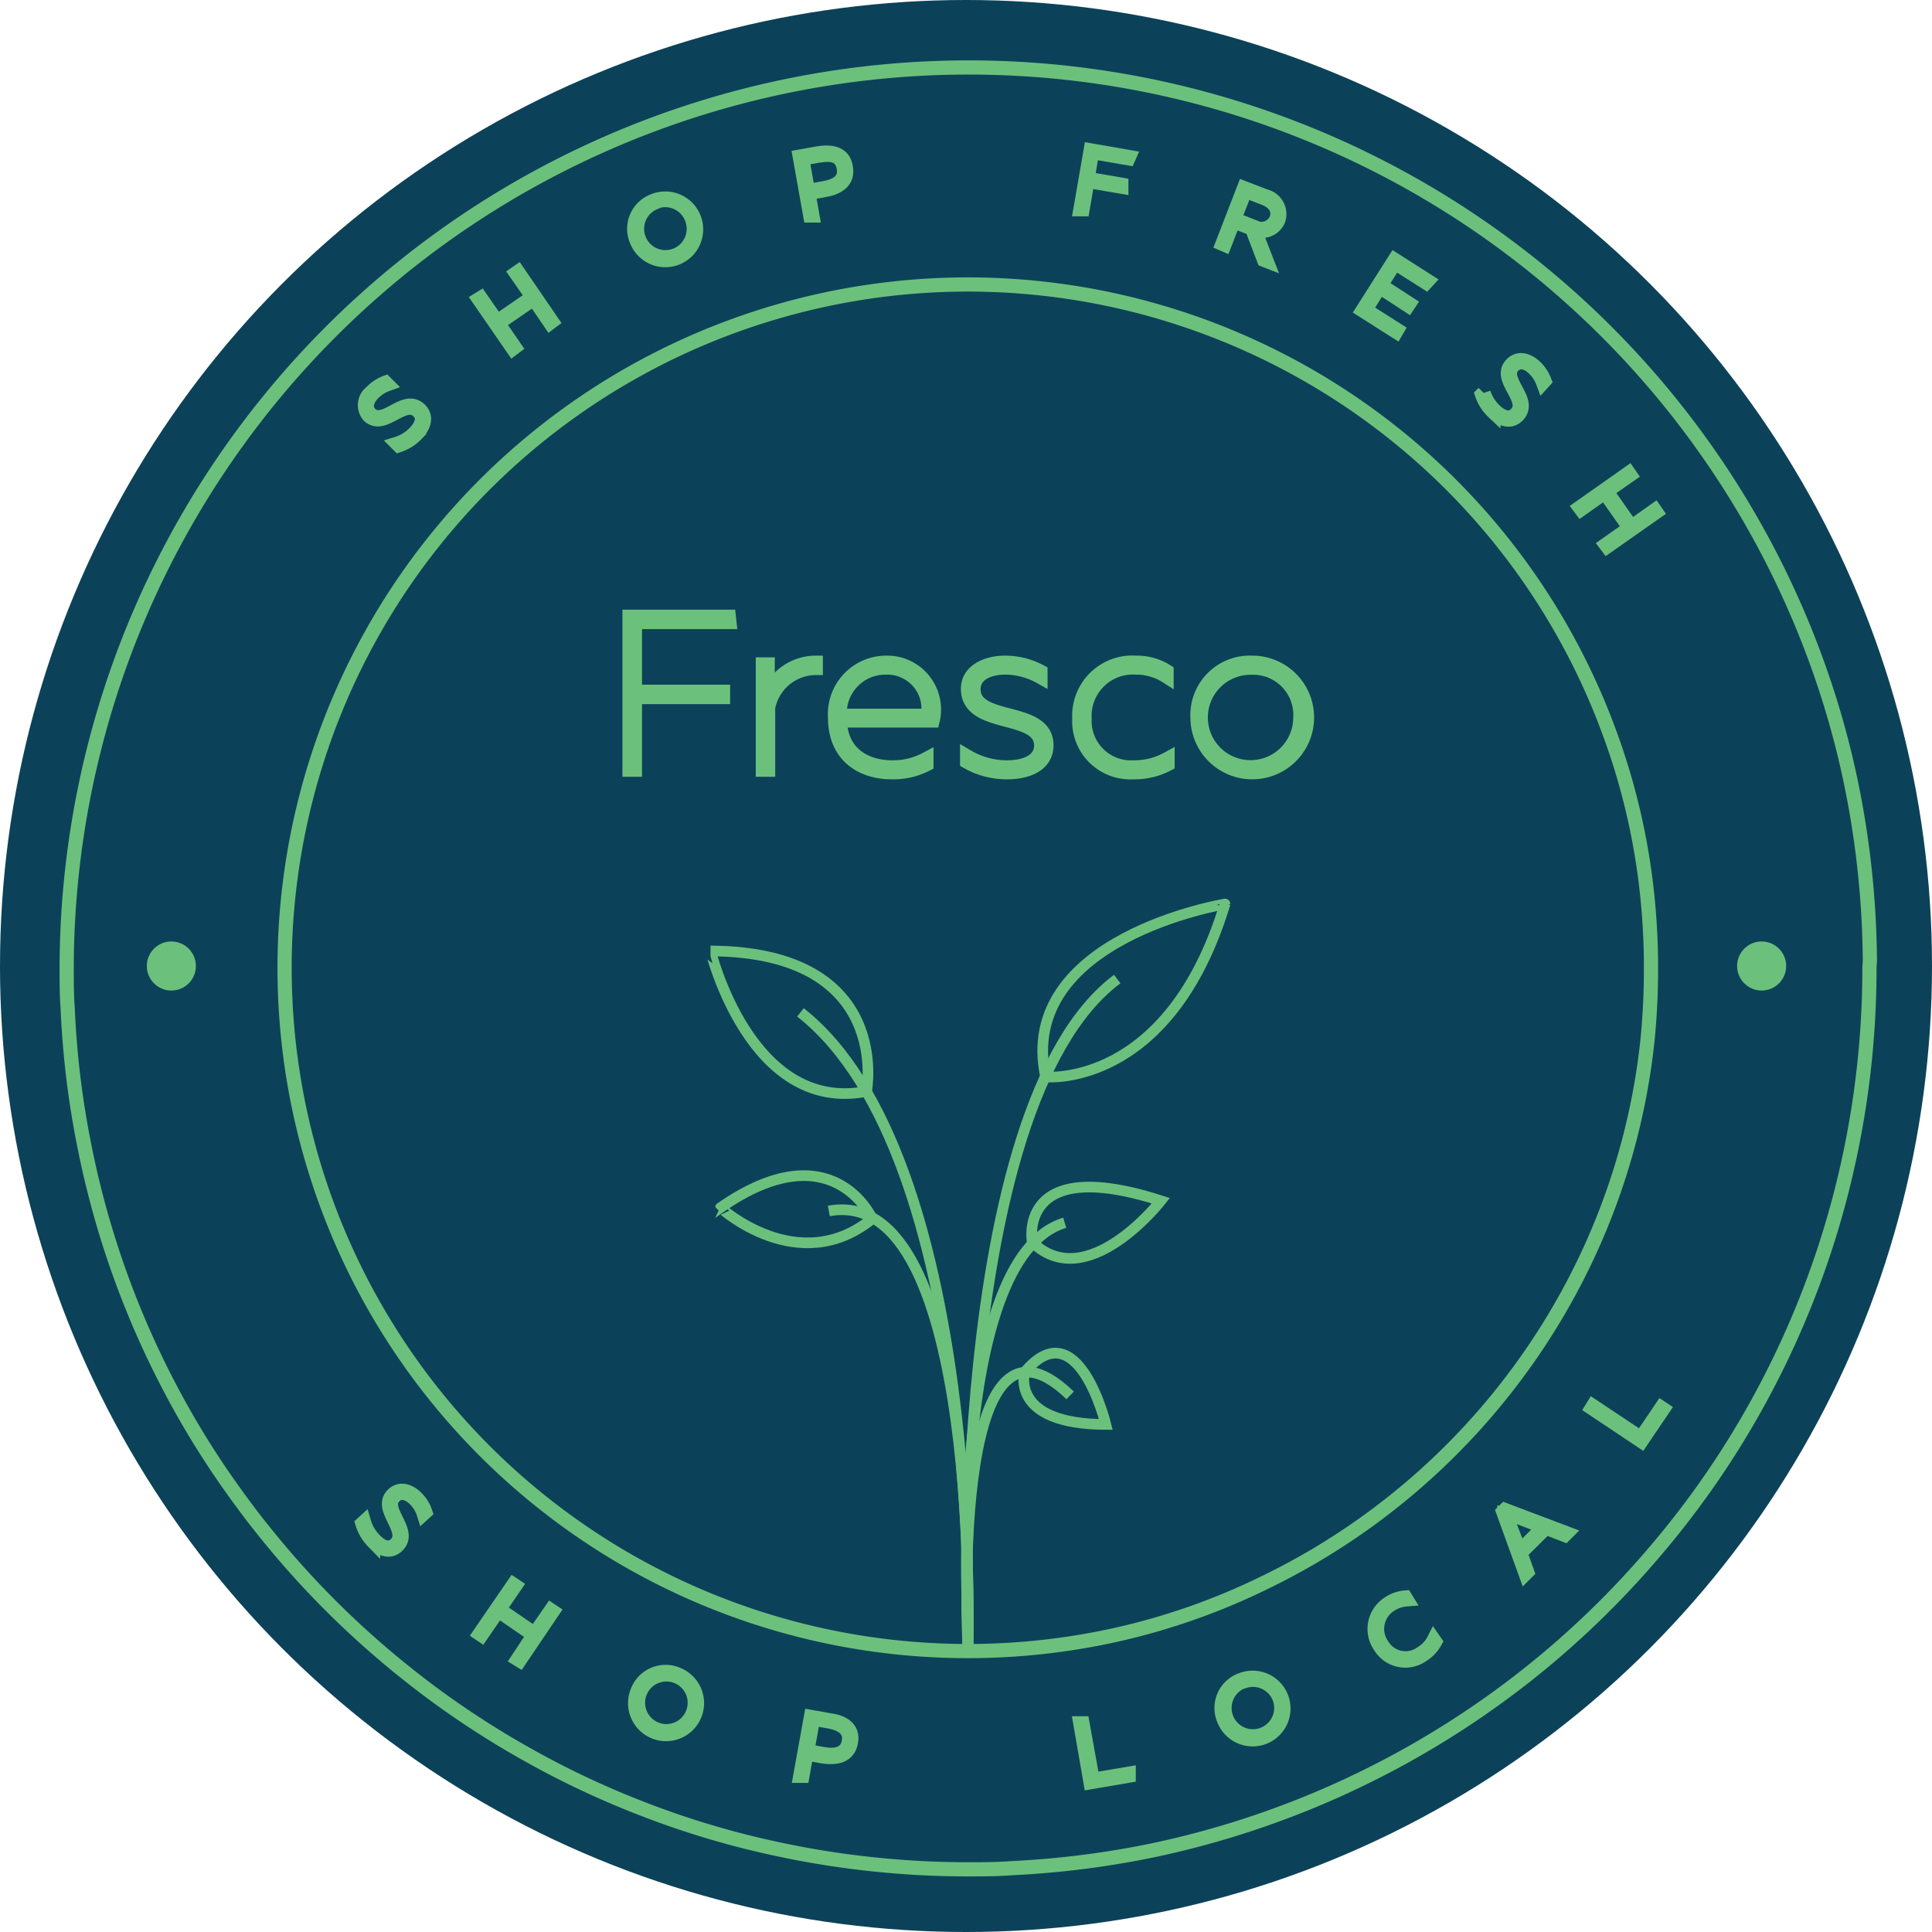 <svg id="Layer_1" data-name="Layer 1" xmlns="http://www.w3.org/2000/svg" viewBox="0 0 136.2 136.2"><defs><style>.cls-1{fill:#0c4259;}.cls-2,.cls-4{fill:none;stroke:#6bc17c;stroke-miterlimit:10;}.cls-3{fill:#6bc17c;}.cls-4{stroke-width:0.75px;}</style></defs><title>backwithst</title><circle class="cls-1" cx="68.1" cy="68.1" r="68.1"/><path class="cls-2" d="M482.79,475.59h-6.66v4.92h6.21v.37h-6.21V486h-.38V475.22h7Z" transform="translate(-431.37 -431.74)"/><path class="cls-2" d="M488.88,478.46v.37a3.44,3.44,0,0,0-3.36,2.79V486h-.37v-7.42h.34v2.27A3.61,3.61,0,0,1,488.88,478.46Z" transform="translate(-431.37 -431.74)"/><path class="cls-2" d="M493.82,478.46a3.3,3.3,0,0,1,3.3,4.07h-6.54c.06,2.35,1.82,3.31,3.7,3.31a5,5,0,0,0,2.4-.59v.37a5.08,5.08,0,0,1-2.44.56c-2.1,0-4-1.14-4-3.86A3.62,3.62,0,0,1,493.82,478.46Zm0,.34a3.22,3.22,0,0,0-3.25,3.4h6.22A2.91,2.91,0,0,0,493.83,478.8Z" transform="translate(-431.37 -431.74)"/><path class="cls-2" d="M502.21,478.46a5.26,5.26,0,0,1,2.51.63v.37a5.09,5.09,0,0,0-2.5-.66c-1.09,0-2.22.43-2.22,1.53,0,2.44,5.14,1.22,5.14,3.95,0,1.36-1.33,1.9-2.76,1.9a5.61,5.61,0,0,1-2.83-.74v-.37a5.5,5.5,0,0,0,2.81.77c1.28,0,2.41-.46,2.41-1.54,0-2.41-5.16-1.19-5.16-4C499.61,479,501,478.46,502.21,478.46Z" transform="translate(-431.37 -431.74)"/><path class="cls-2" d="M511.44,478.46a3.94,3.94,0,0,1,2.17.6v.36a3.92,3.92,0,0,0-2.14-.62,3.41,3.41,0,0,0-3.64,3.58,3.28,3.28,0,0,0,3.46,3.46,4.87,4.87,0,0,0,2.39-.6v.37a5,5,0,0,1-2.42.57,3.6,3.6,0,0,1-3.8-3.8A3.74,3.74,0,0,1,511.44,478.46Z" transform="translate(-431.37 -431.74)"/><path class="cls-2" d="M519.6,478.46a3.86,3.86,0,1,1-3.81,3.86A3.69,3.69,0,0,1,519.6,478.46Zm0,.35a3.51,3.51,0,1,0,3.44,3.51A3.33,3.33,0,0,0,519.6,478.81Z" transform="translate(-431.37 -431.74)"/><path class="cls-2" d="M563.19,499.47a64,64,0,0,0-.8-9.65,61.52,61.52,0,0,0-2.32-9.59,63.59,63.59,0,0,0-124,19.71c0,1,0,1.91.07,2.86a62.8,62.8,0,0,0,1.13,9.48,62.92,62.92,0,0,0,6,17.15,60.93,60.93,0,0,0,4.36,7.13c.86,1.22,1.77,2.42,2.72,3.58a63.32,63.32,0,0,0,7.79,8q1.71,1.47,3.51,2.82a63.52,63.52,0,0,0,7,4.53,62.11,62.11,0,0,0,8.13,3.81,61.43,61.43,0,0,0,8.87,2.68,63.71,63.71,0,0,0,9.44,1.38c1.49.11,3,.16,4.5.16,1.05,0,2.09,0,3.12-.08a64.5,64.5,0,0,0,9.8-1.23A63.78,63.78,0,0,0,539,549.84a63.5,63.5,0,0,0,9.16-8.87,62.47,62.47,0,0,0,7.11-10.3h0a63.27,63.27,0,0,0,5-11.7,63.66,63.66,0,0,0,2.89-19Z" transform="translate(-431.37 -431.74)"/><path class="cls-2" d="M547.5,505.2a47.67,47.67,0,0,1-4.19,15h0a48.4,48.4,0,0,1-22.75,23.09A47.21,47.21,0,0,1,510,547a48.17,48.17,0,1,1,35-63.14,47.08,47.08,0,0,1,2.4,10.15,48.75,48.75,0,0,1,.36,5.95A50.59,50.59,0,0,1,547.5,505.2Z" transform="translate(-431.37 -431.74)"/><circle class="cls-3" cx="124.19" cy="68.1" r="1.73"/><circle class="cls-3" cx="12.08" cy="68.1" r="1.73"/><path class="cls-2" d="M457.55,459.39a2.69,2.69,0,0,1,1-.67l.11.11a2.6,2.6,0,0,0-1,.65c-.41.43-.63,1-.18,1.45,1,.92,2.4-1.36,3.49-.31.53.52.27,1.2-.24,1.72a3.07,3.07,0,0,1-1.25.79l-.11-.11a2.89,2.89,0,0,0,1.24-.77c.48-.49.72-1.07.26-1.51-1-1-2.44,1.31-3.5.3A1.14,1.14,0,0,1,457.55,459.39Z" transform="translate(-431.37 -431.74)"/><path class="cls-2" d="M470.27,454.4l-.12.09L469,452.8l-2.51,1.73,1.16,1.69-.12.09-2.4-3.48.13-.08,1.15,1.66,2.51-1.73L467.75,451l.13-.09Z" transform="translate(-431.37 -431.74)"/><path class="cls-2" d="M477.45,445.9a2.17,2.17,0,1,1-1.19,2.82A2.1,2.1,0,0,1,477.45,445.9Zm.05.13a2,2,0,1,0,2.64,1.11A2,2,0,0,0,477.5,446Z" transform="translate(-431.37 -431.74)"/><path class="cls-2" d="M491,443.54c.18,1-.58,1.44-1.5,1.6l-1.14.21.28,1.58-.15,0-.74-4.15,1.28-.23C490,442.4,490.85,442.54,491,443.54Zm-1.93-.83-1.15.21.41,2.29,1.15-.21c.85-.15,1.53-.53,1.37-1.43S490,442.56,489.1,442.71Z" transform="translate(-431.37 -431.74)"/><path class="cls-2" d="M510.92,442.9l-2.56-.44-.32,1.89,2.38.41,0,.14-2.39-.41-.34,2-.15,0,.72-4.15,2.7.47Z" transform="translate(-431.37 -431.74)"/><path class="cls-2" d="M519.07,445l1.48.57a1.3,1.3,0,0,1,.94,1.68,1.25,1.25,0,0,1-1.7.64l.87,2.24-.18-.07-.85-2.22-1.3-.5-.64,1.65-.14-.06Zm.65,2.72a1.15,1.15,0,0,0,1.63-.53c.29-.75-.27-1.26-.85-1.48l-1.34-.52-.78,2Z" transform="translate(-431.37 -431.74)"/><path class="cls-2" d="M531.9,451.66l-2.19-1.39-1,1.58,2,1.3-.08.12-2-1.3-1,1.61,2.23,1.42-.07.12-2.36-1.5,2.26-3.56,2.32,1.48Z" transform="translate(-431.37 -431.74)"/><path class="cls-2" d="M539.58,457.59a2.69,2.69,0,0,1,.67,1l-.1.11a2.67,2.67,0,0,0-.66-1c-.43-.41-1-.62-1.45-.17-.92,1,1.37,2.39.33,3.49-.51.54-1.19.28-1.72-.23a3.07,3.07,0,0,1-.8-1.24l.11-.11a3,3,0,0,0,.78,1.24c.49.47,1.07.71,1.51.24,1-1-1.33-2.43-.32-3.49C538.42,456.91,539.1,457.14,539.58,457.59Z" transform="translate(-431.37 -431.74)"/><path class="cls-2" d="M544.67,470.26l-.09-.12,1.68-1.18-1.76-2.5-1.67,1.18-.09-.12,3.45-2.43.09.13-1.66,1.16,1.76,2.5,1.65-1.17.09.13Z" transform="translate(-431.37 -431.74)"/><path class="cls-2" d="M460.73,537.34a2.54,2.54,0,0,1,.62,1l-.11.1a2.46,2.46,0,0,0-.61-1c-.42-.42-1-.66-1.44-.23-1,.93,1.28,2.44.19,3.5-.53.52-1.2.23-1.71-.3a3.1,3.1,0,0,1-.75-1.27l.11-.1a3,3,0,0,0,.74,1.26c.47.49,1,.76,1.5.31,1-1-1.24-2.49-.19-3.51C459.59,536.61,460.27,536.87,460.73,537.34Z" transform="translate(-431.37 -431.74)"/><path class="cls-2" d="M468,548.79l-.13-.08L469,547l-2.51-1.72L465.31,547l-.12-.08,2.38-3.47.12.08-1.14,1.67,2.51,1.72,1.15-1.66.12.08Z" transform="translate(-431.37 -431.74)"/><path class="cls-2" d="M479.13,549.78A2.18,2.18,0,1,1,476.3,551,2.12,2.12,0,0,1,479.13,549.78Zm-.05.14a2,2,0,1,0,1.11,2.64A2,2,0,0,0,479.08,549.92Z" transform="translate(-431.37 -431.74)"/><path class="cls-2" d="M491.36,554.56c-.18,1-1.05,1.14-2,1l-1.14-.21-.28,1.58-.15,0,.75-4.15,1.29.23C490.78,553.13,491.54,553.56,491.36,554.56Zm-1.52-1.46-1.15-.2-.41,2.29,1.14.21c.85.15,1.63,0,1.79-.87S490.69,553.26,489.84,553.1Z" transform="translate(-431.37 -431.74)"/><path class="cls-2" d="M508.4,557.21l2.54-.43,0,.14-2.69.46-.72-4.15.15,0Z" transform="translate(-431.37 -431.74)"/><path class="cls-2" d="M518.9,550.16a2.17,2.17,0,1,1-1.25,2.8A2.1,2.1,0,0,1,518.9,550.16Zm.05.13a2,2,0,1,0,2.62,1.16A2,2,0,0,0,519,550.29Z" transform="translate(-431.37 -431.74)"/><path class="cls-2" d="M529.29,544.76a2.38,2.38,0,0,1,1.15-.4l.08.13a2.43,2.43,0,0,0-1.14.39,2,2,0,0,0-.56,2.85,1.92,1.92,0,0,0,2.79.53,2.27,2.27,0,0,0,.84-.91l.09.13a2.52,2.52,0,0,1-.87.92,2.07,2.07,0,0,1-3-.59A2.13,2.13,0,0,1,529.29,544.76Z" transform="translate(-431.37 -431.74)"/><path class="cls-2" d="M537.34,538.31l.12-.12,4.34,1.64-.12.12-1.33-.51-1.8,1.78.48,1.34-.11.11Zm2.87,1.07-2.61-1-.1,0a.3.3,0,0,1,0,.1l1,2.62Z" transform="translate(-431.37 -431.74)"/><path class="cls-2" d="M547.05,533.12l1.44-2.13.12.08-1.53,2.26L543.59,531l.08-.13Z" transform="translate(-431.37 -431.74)"/><path class="cls-4" d="M499.61,548.11s-1.52-38.34,10.52-47.35" transform="translate(-431.37 -431.74)"/><path class="cls-4" d="M499.61,548.11s1.07-34.88-11.81-45" transform="translate(-431.37 -431.74)"/><path class="cls-4" d="M499.61,546.82s-1.55-26.36,6.82-28.88" transform="translate(-431.37 -431.74)"/><path class="cls-4" d="M499.61,548.11s1-33-9.81-31" transform="translate(-431.37 -431.74)"/><path class="cls-4" d="M492.46,508.68s1.92-9.84-11-9.9C481.47,498.78,484.26,510.29,492.46,508.68Z" transform="translate(-431.37 -431.74)"/><path class="cls-4" d="M505.08,507.66s8.68.86,12.65-12.19C517.73,495.47,503,497.89,505.08,507.66Z" transform="translate(-431.37 -431.74)"/><path class="cls-4" d="M499.61,548.11s-1.45-26.37,7.2-18" transform="translate(-431.37 -431.74)"/><path class="cls-4" d="M503.61,528.47s-1.1,3.67,5.72,3.69C509.33,532.16,507.35,524,503.61,528.47Z" transform="translate(-431.37 -431.74)"/><path class="cls-4" d="M504.14,519.31s-1.17-6.22,9.07-2.92C513.21,516.39,508,523.06,504.14,519.31Z" transform="translate(-431.37 -431.74)"/><path class="cls-4" d="M492.86,517.66s-2.78-6.29-10.7-.78C482.16,516.88,487.65,521.89,492.86,517.66Z" transform="translate(-431.37 -431.74)"/></svg>
